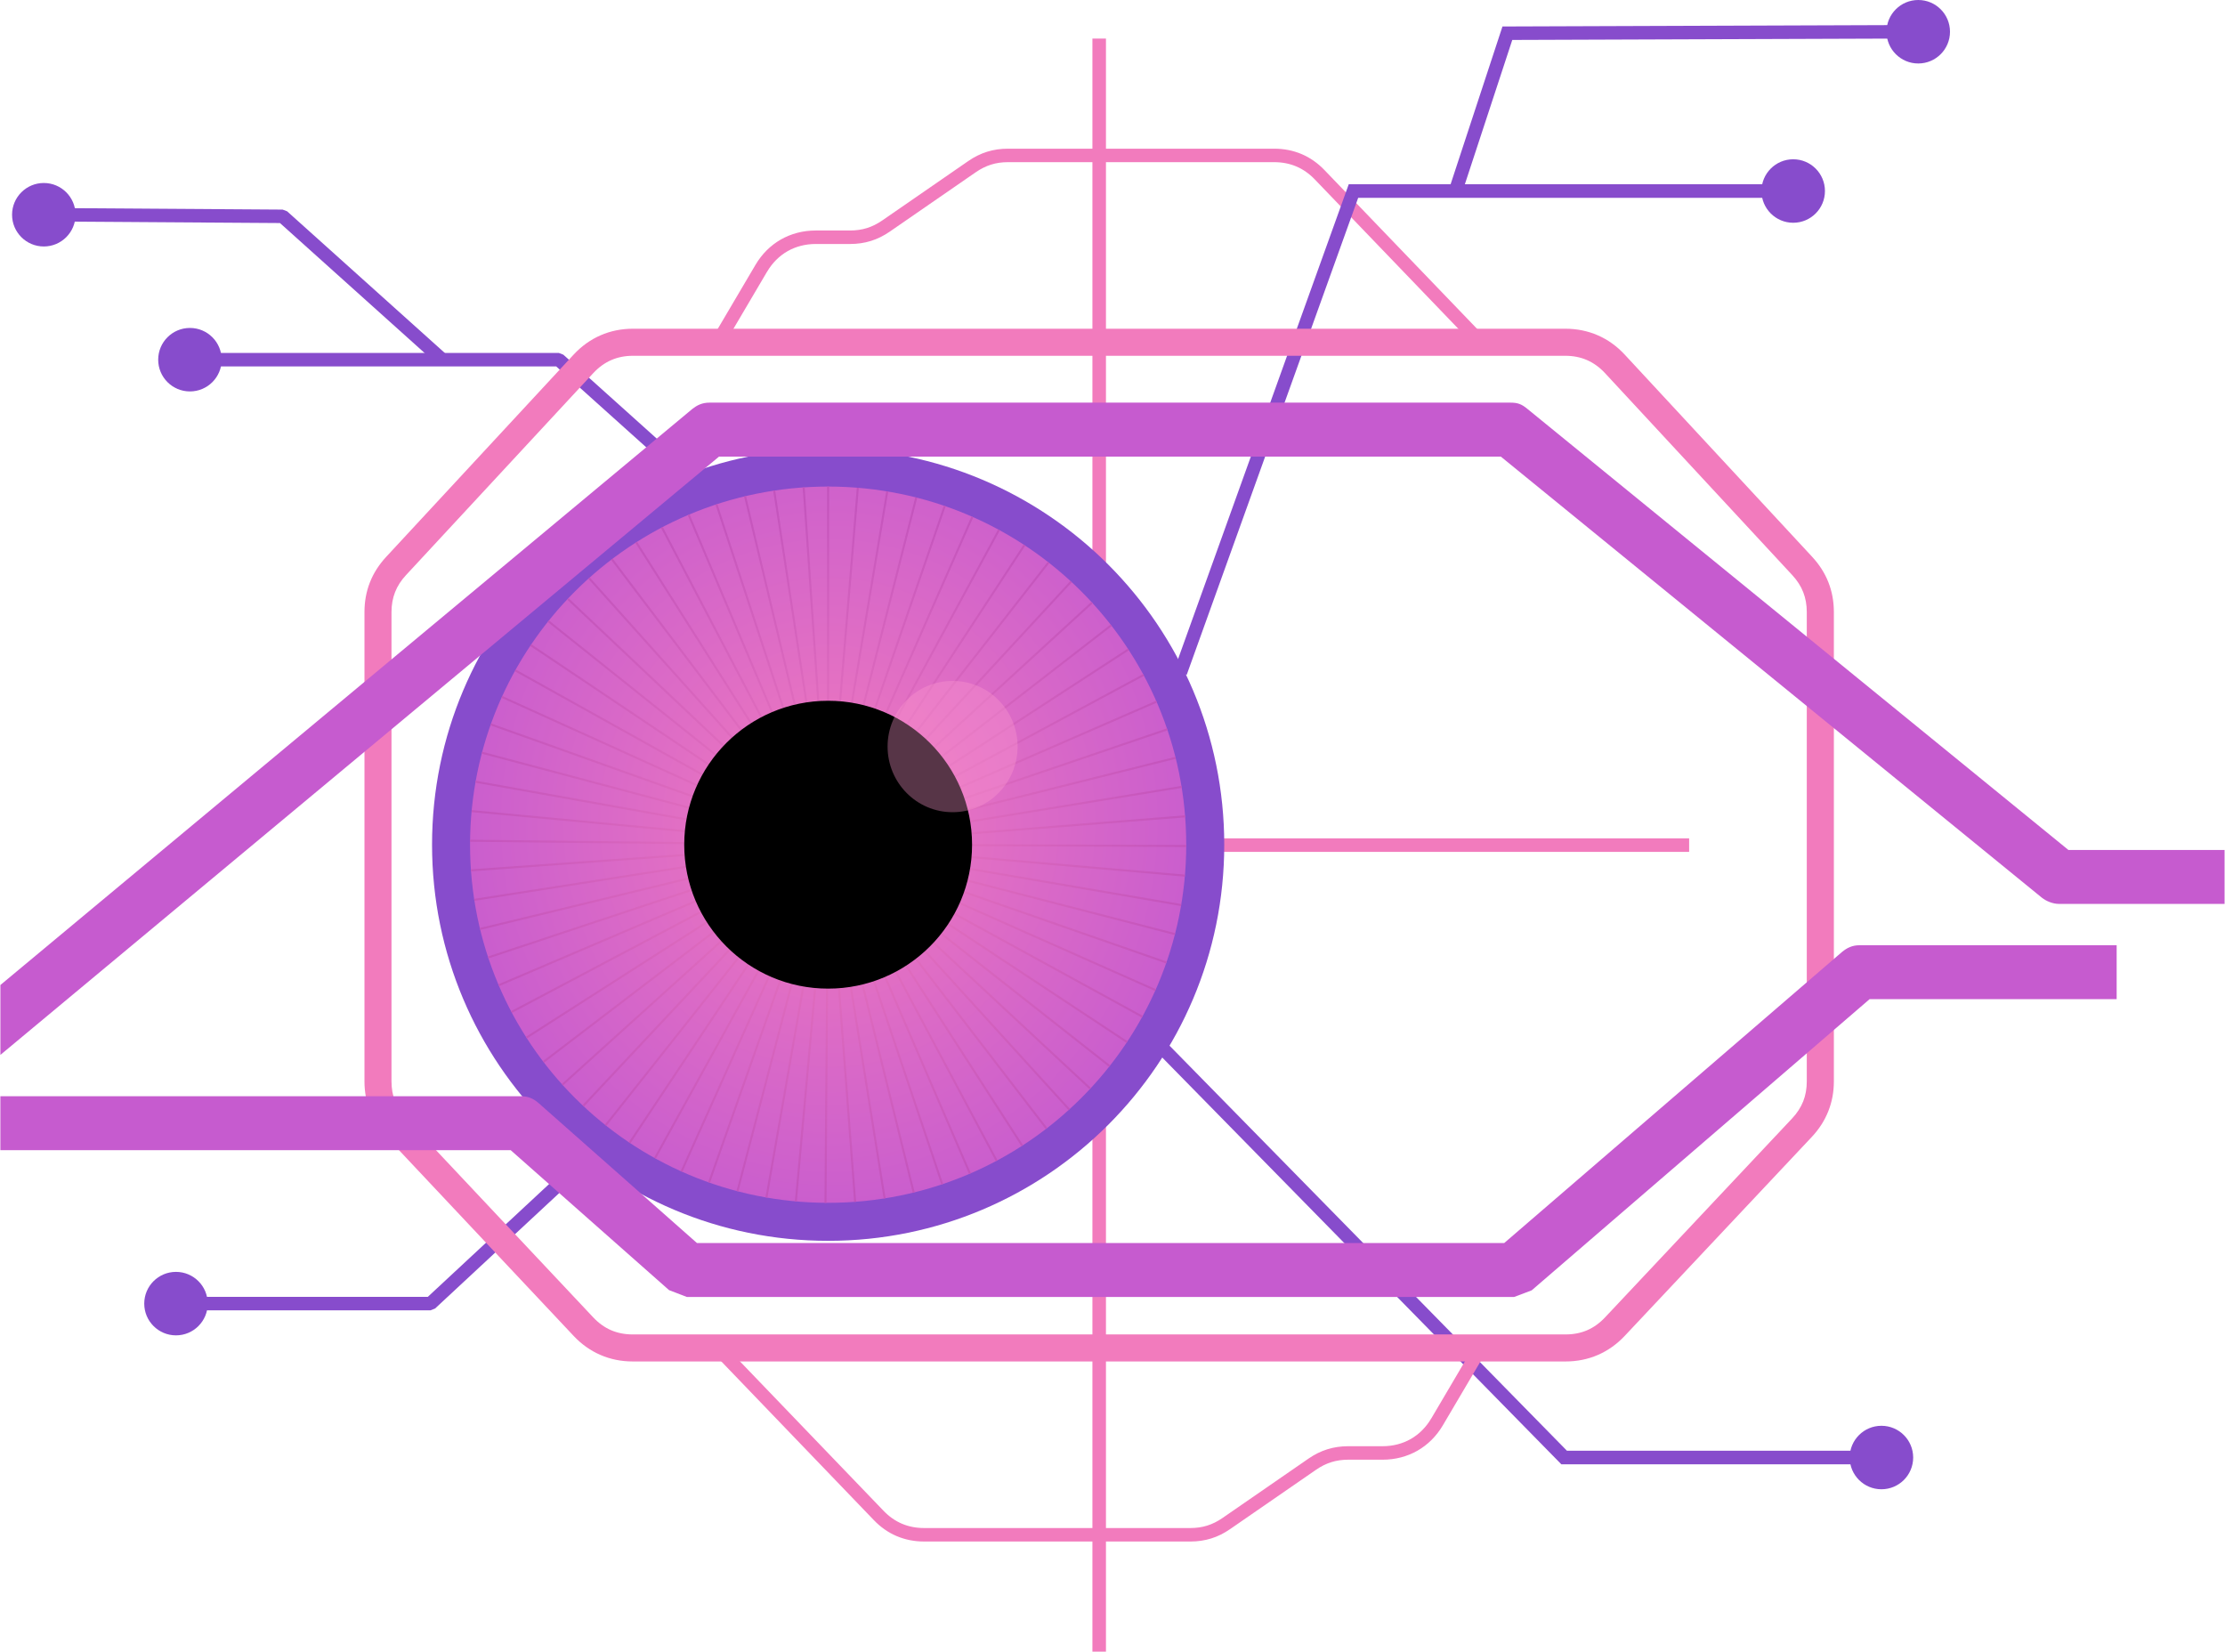 <?xml version="1.0" encoding="UTF-8"?>
<!DOCTYPE svg PUBLIC "-//W3C//DTD SVG 1.0//EN" "http://www.w3.org/TR/2001/REC-SVG-20010904/DTD/svg10.dtd">
<!-- Creator: CorelDRAW -->
<svg xmlns="http://www.w3.org/2000/svg" xml:space="preserve" width="1.707in" height="1.267in" version="1.0" style="shape-rendering:geometricPrecision; text-rendering:geometricPrecision; image-rendering:optimizeQuality; fill-rule:evenodd; clip-rule:evenodd"
viewBox="0 0 770.19 571.87"
 xmlns:xlink="http://www.w3.org/1999/xlink"
 xmlns:xodm="http://www.corel.com/coreldraw/odm/2003">
 <defs>
  <style type="text/css">
   <![CDATA[
    .str0 {stroke:black;stroke-width:3.01;stroke-miterlimit:2.613}
    .fil5 {fill:none}
    .fil6 {fill:black}
    .fil2 {fill:#874CCC}
    .fil0 {fill:#874CCC;fill-rule:nonzero}
    .fil8 {fill:#C65BCF;fill-rule:nonzero}
    .fil1 {fill:#F27BBD;fill-rule:nonzero}
    .fil7 {fill:#FF9CD2;fill-opacity:0.341}
    .fil3 {fill:url(#id1)}
    .fil4 {fill:url(#id2);fill-rule:nonzero}
   ]]>
  </style>
   <clipPath id="id0">
    <path d="M286.63 168.47c68.48,0 124,55.52 124,124 0,68.48 -55.51,124 -124,124 -68.48,0 -124,-55.52 -124,-124 0,-68.49 55.52,-124 124,-124z"/>
   </clipPath>
  <radialGradient id="id1" gradientUnits="userSpaceOnUse" gradientTransform="matrix(1.106 -5.99796E-05 4.22459E-05 1.178 -30 -51)" cx="286.62" cy="285.03" r="124" fx="286.62" fy="285.03">
   <stop offset="0" style="stop-opacity:1; stop-color:#F27BBD"/>
   <stop offset="1" style="stop-opacity:1; stop-color:#C65BCF"/>
  </radialGradient>
  <radialGradient id="id2" gradientUnits="userSpaceOnUse" gradientTransform="matrix(1.005 -4.52914E-05 4.52914E-05 1.005 -1 -1)" cx="286.62" cy="292.47" r="163.41" fx="286.62" fy="292.47">
   <stop offset="0" style="stop-opacity:1; stop-color:#F27BBD"/>
   <stop offset="1" style="stop-opacity:1; stop-color:#B346BD"/>
  </radialGradient>
 </defs>
 <g id="Layer_x0020_1">
  <path class="fil0" d="M396.17 353.22l146.29 149.09 112.53 0 0 4.69 -114.48 0 -147.67 -150.5 3.33 -3.28z"/>
  <path class="fil1" d="M514.59 467.89l-15.09 25.6c-2.23,3.79 -5.25,6.77 -8.8,8.8 -3.57,2.03 -7.66,3.12 -12.05,3.12l-11.93 0c-2.09,0 -4.01,0.28 -5.82,0.84 -1.82,0.57 -3.57,1.44 -5.27,2.61l-29.82 20.59c-2.1,1.45 -4.26,2.53 -6.53,3.23 -2.28,0.71 -4.67,1.06 -7.21,1.06l-92.2 0c-3.39,0 -6.56,-0.63 -9.5,-1.87 -2.91,-1.24 -5.56,-3.08 -7.91,-5.53l-59.58 -61.98 273.78 0 -2.08 3.52zm-19.11 23.24l13.01 -22.08 -254.63 0 51.96 54.06c1.9,1.98 4.04,3.48 6.37,4.47 2.33,0.99 4.9,1.49 7.67,1.49l92.2 0c2.09,0 4.01,-0.27 5.82,-0.84 1.82,-0.57 3.57,-1.43 5.27,-2.61l29.82 -20.59c2.1,-1.45 4.26,-2.52 6.53,-3.23 2.29,-0.71 4.67,-1.06 7.21,-1.06l11.93 0c3.57,0 6.88,-0.87 9.73,-2.49 2.86,-1.64 5.29,-4.04 7.09,-7.11z"/>
  <path class="fil1" d="M246.36 117.33l15.09 -25.6c2.23,-3.79 5.25,-6.77 8.8,-8.8 3.57,-2.03 7.66,-3.12 12.05,-3.12l11.93 0c2.09,0 4.01,-0.28 5.82,-0.84 1.82,-0.57 3.57,-1.44 5.27,-2.61l29.82 -20.59c2.1,-1.45 4.26,-2.52 6.53,-3.23 2.28,-0.71 4.67,-1.06 7.21,-1.06l92.2 0c3.39,0 6.56,0.63 9.5,1.87 2.91,1.24 5.56,3.08 7.91,5.53l59.58 61.98 -273.78 0 2.08 -3.52zm19.11 -23.24l-13.01 22.08 254.63 0 -51.96 -54.06c-1.9,-1.98 -4.04,-3.48 -6.37,-4.47 -2.33,-0.99 -4.9,-1.49 -7.67,-1.49l-92.2 0c-2.09,0 -4.01,0.27 -5.82,0.84 -1.82,0.57 -3.57,1.44 -5.27,2.61l-29.82 20.59c-2.1,1.45 -4.26,2.52 -6.53,3.23 -2.29,0.71 -4.67,1.06 -7.21,1.06l-11.93 0c-3.57,0 -6.88,0.87 -9.73,2.49 -2.86,1.64 -5.29,4.04 -7.09,7.11z"/>
  <path class="fil1" d="M176.19 290.27l408.58 0 0 4.69 -408.58 0 0 -4.69z"/>
  <path class="fil1" d="M378.14 571.87l0 -558.51 4.69 0 0 558.51 -4.69 0z"/>
  <path class="fil0" d="M341.32 260.58l-148.85 -133.7 -126.84 0 0 -4.68 127.73 0 1.56 0.6 149.52 134.3 -3.13 3.48z"/>
  <path class="fil0" d="M151.41 126.28l-54.6 -49.05 -81.78 -0.55 0.02 -4.67 82.68 0.56 1.55 0.59 55.26 49.64 -3.13 3.48z"/>
  <circle class="fil2" cx="15.03" cy="74.35" r="10.99"/>
  <circle class="fil2" cx="65.63" cy="124.54" r="10.99"/>
  <path class="fil0" d="M406.4 232.08l60.5 -168.28 153.91 0 0 4.69 -150.64 0 -59.38 165.17 -4.39 -1.57z"/>
  <path class="fil0" d="M501.64 65.42l18.49 -56.25 143.98 -0.51 0 4.67 -140.58 0.5 -17.43 53.04 -4.45 -1.44z"/>
  <circle class="fil2" cx="664.11" cy="10.99" r="10.99"/>
  <circle class="fil2" cx="620.81" cy="66.14" r="10.99"/>
  <path class="fil0" d="M273.24 338.95l-122.73 114.12 -1.59 0.63 -88.12 0 0 -4.68 87.21 0 122.04 -113.5 3.18 3.42z"/>
  <circle class="fil2" cx="60.8" cy="451.37" r="10.99"/>
  <circle class="fil2" cx="651.36" cy="504.66" r="10.99"/>
  <path class="fil1" d="M219.05 113.82l322.86 0c4.01,0 7.78,0.77 11.26,2.29 3.47,1.51 6.6,3.76 9.33,6.71l64.88 69.98c2.49,2.69 4.37,5.63 5.62,8.83 1.26,3.21 1.89,6.64 1.89,10.28l0 162.5c0,3.66 -0.64,7.12 -1.94,10.37 -1.28,3.23 -3.18,6.19 -5.7,8.87l-64.78 68.89c-2.73,2.9 -5.84,5.1 -9.29,6.6 -3.47,1.5 -7.21,2.26 -11.17,2.26l-323.06 0c-3.96,0 -7.7,-0.76 -11.17,-2.26 -3.45,-1.49 -6.57,-3.7 -9.29,-6.6l-64.78 -68.89c-2.54,-2.7 -4.45,-5.66 -5.72,-8.87 -1.27,-3.26 -1.92,-6.71 -1.92,-10.37l0 -162.5c0,-3.64 0.63,-7.07 1.89,-10.28 1.24,-3.17 3.12,-6.11 5.62,-8.81l64.88 -70c2.73,-2.95 5.86,-5.19 9.33,-6.71 3.48,-1.52 7.25,-2.29 11.26,-2.29zm322.86 9.37l-322.86 0c-2.75,0 -5.27,0.5 -7.53,1.49 -2.27,0.99 -4.36,2.5 -6.22,4.51l-64.88 69.98c-1.67,1.79 -2.93,3.75 -3.76,5.87 -0.82,2.09 -1.23,4.38 -1.23,6.87l0 162.5c0,2.54 0.41,4.85 1.24,6.93 0.86,2.13 2.14,4.1 3.84,5.91l64.78 68.89c1.86,1.98 3.94,3.47 6.18,4.44 2.23,0.96 4.74,1.46 7.47,1.46l323.06 0c2.74,0 5.24,-0.49 7.47,-1.46 2.25,-0.97 4.32,-2.46 6.18,-4.44l64.78 -68.89c1.72,-1.83 3,-3.8 3.84,-5.91 0.83,-2.08 1.24,-4.4 1.24,-6.93l0 -162.5c0,-2.49 -0.41,-4.79 -1.23,-6.87 -0.82,-2.1 -2.08,-4.05 -3.76,-5.87l-64.88 -69.98c-1.86,-2.01 -3.95,-3.51 -6.22,-4.51 -2.26,-0.99 -4.78,-1.49 -7.53,-1.49z"/>
  <path class="fil2" d="M286.63 155.31c75.75,0 137.16,61.41 137.16,137.16 0,75.75 -61.41,137.16 -137.16,137.16 -75.75,0 -137.16,-61.41 -137.16,-137.16 0,-75.75 61.41,-137.16 137.16,-137.16z"/>
  <path class="fil3" d="M286.63 168.47c68.48,0 124,55.52 124,124 0,68.48 -55.51,124 -124,124 -68.48,0 -124,-55.52 -124,-124 0,-68.49 55.52,-124 124,-124z"/>
  <g style="clip-path:url(#id0)">
   <g id="_1787161322672">
    <path id="_1" class="fil4" d="M286.97 99.7l0 161.22 -0.71 0 0 -161.22 0.71 0zm-13.15 0.42l10.99 160.84 -0.71 0.05 -10.99 -160.84 0.71 -0.05zm-15.88 1.72l24.27 159.38 -0.7 0.1 -24.27 -159.38 0.7 -0.1zm-15.68 3.02l37.38 156.82 -0.69 0.16 -37.38 -156.82 0.69 -0.17zm-15.38 4.32l50.23 153.19 -0.68 0.22 -50.23 -153.19 0.68 -0.22zm-14.97 5.57l62.74 148.51 -0.65 0.28 -62.74 -148.51 0.65 -0.28zm-14.45 6.79l74.81 142.8 -0.63 0.33 -74.81 -142.8 0.63 -0.33zm-13.84 7.96l86.37 136.12 -0.6 0.38 -86.37 -136.12 0.6 -0.38zm-13.13 9.08l97.35 128.5 -0.57 0.43 -97.35 -128.5 0.57 -0.43zm-12.34 10.14l107.65 120.01 -0.53 0.47 -107.65 -120.01 0.53 -0.47zm-11.46 11.12l117.21 110.68 -0.49 0.52 -117.21 -110.68 0.49 -0.52zm-10.5 12.04l125.97 100.6 -0.44 0.55 -125.97 -100.6 0.44 -0.55zm-9.46 12.86l133.86 89.83 -0.39 0.59 -133.87 -89.83 0.39 -0.59zm-8.37 13.6l140.84 78.44 -0.34 0.62 -140.84 -78.44 0.34 -0.62zm-7.21 14.25l146.85 66.52 -0.29 0.64 -146.85 -66.52 0.29 -0.64zm-6.01 14.8l151.85 54.13 -0.23 0.67 -151.85 -54.13 0.23 -0.67zm-4.76 15.24l155.81 41.38 -0.18 0.68 -155.81 -41.38 0.18 -0.68zm-3.49 15.59l158.7 28.34 -0.12 0.7 -158.7 -28.34 0.12 -0.7zm-2.18 15.82l160.5 15.11 -0.06 0.7 -160.5 -15.11 0.06 -0.7zm-0.87 15.95l161.2 1.77 -0.01 0.71 -161.2 -1.77 0.01 -0.71zm0.46 15.96l160.8 -11.58 0.05 0.71 -160.8 11.58 -0.05 -0.71zm1.78 15.87l159.29 -24.85 0.11 0.7 -159.29 24.85 -0.11 -0.7zm3.08 15.67l156.68 -37.95 0.17 0.69 -156.68 37.95 -0.17 -0.69zm4.37 15.36l153.01 -50.79 0.22 0.67 -153.01 50.79 -0.22 -0.67zm5.63 14.95l148.28 -63.28 0.28 0.65 -148.28 63.28 -0.28 -0.65zm6.85 14.43l142.53 -75.33 0.33 0.63 -142.53 75.33 -0.33 -0.63zm8.01 13.81l135.81 -86.88 0.38 0.6 -135.81 86.88 -0.38 -0.6zm9.13 13.1l128.15 -97.82 0.43 0.56 -128.15 97.82 -0.43 -0.56zm10.19 12.3l119.61 -108.09 0.47 0.52 -119.61 108.09 -0.47 -0.52zm11.16 11.42l110.26 -117.62 0.52 0.49 -110.25 117.62 -0.52 -0.49zm12.08 10.45l100.14 -126.34 0.55 0.44 -100.14 126.34 -0.55 -0.44zm12.9 9.42l89.34 -134.2 0.59 0.39 -89.34 134.2 -0.59 -0.39zm13.63 8.32l77.93 -141.13 0.62 0.34 -77.93 141.13 -0.62 -0.34zm14.28 7.16l65.98 -147.09 0.64 0.29 -65.98 147.1 -0.64 -0.29zm14.82 5.96l53.58 -152.05 0.67 0.23 -53.58 152.05 -0.67 -0.23zm15.26 4.71l40.81 -155.96 0.68 0.18 -40.81 155.96 -0.68 -0.18zm15.6 3.43l27.76 -158.81 0.7 0.12 -27.76 158.81 -0.7 -0.12zm15.83 2.12l14.52 -160.56 0.71 0.06 -14.52 160.56 -0.7 -0.06zm15.95 0.81l1.18 -161.21 0.71 0 -1.18 161.21 -0.71 -0zm15.96 -0.52l-12.17 -160.75 0.71 -0.06 12.17 160.76 -0.71 0.05zm15.87 -1.84l-25.43 -159.2 0.7 -0.11 25.43 159.19 -0.7 0.11zm15.66 -3.14l-38.52 -156.54 0.69 -0.17 38.52 156.54 -0.69 0.17zm15.35 -4.43l-51.35 -152.82 0.67 -0.23 51.35 152.82 -0.67 0.22zm14.93 -5.68l-63.82 -148.04 0.65 -0.28 63.82 148.04 -0.65 0.28zm14.4 -6.9l-75.85 -142.25 0.62 -0.33 75.85 142.25 -0.62 0.33zm13.78 -8.07l-87.37 -135.49 0.6 -0.38 87.37 135.49 -0.6 0.38zm13.07 -9.18l-98.28 -127.79 0.56 -0.43 98.29 127.79 -0.56 0.43zm12.26 -10.23l-108.52 -119.22 0.52 -0.48 108.52 119.22 -0.52 0.48zm11.38 -11.21l-118.02 -109.83 0.48 -0.52 118.02 109.83 -0.48 0.52zm10.41 -12.11l-126.71 -99.68 0.44 -0.56 126.71 99.68 -0.44 0.56zm9.37 -12.93l-134.52 -88.85 0.39 -0.59 134.52 88.85 -0.39 0.59zm8.27 -13.66l-141.41 -77.41 0.34 -0.62 141.41 77.41 -0.34 0.62zm7.11 -14.3l-147.34 -65.44 0.28 -0.64 147.34 65.44 -0.29 0.64zm5.9 -14.84l-152.25 -53.02 0.23 -0.67 152.25 53.02 -0.23 0.67zm4.65 -15.28l-156.11 -40.24 0.18 -0.68 156.11 40.24 -0.18 0.68zm3.37 -15.61l-158.91 -27.18 0.12 -0.7 158.91 27.18 -0.12 0.7zm2.07 -15.83l-160.61 -13.93 0.06 -0.71 160.61 13.93 -0.06 0.71zm0.75 -15.95l-161.21 -0.59 0 -0.71 161.21 0.59 0 0.71zm-0.58 -15.96l-160.71 12.76 -0.06 -0.71 160.71 -12.76 0.06 0.71zm-1.89 -15.86l-159.1 26.02 -0.11 -0.7 159.1 -26.02 0.11 0.7zm-3.2 -15.65l-156.4 39.1 -0.17 -0.69 156.4 -39.1 0.17 0.69zm-4.48 -15.33l-152.63 51.91 -0.23 -0.67 152.63 -51.91 0.23 0.67zm-5.74 -14.9l-147.81 64.36 -0.28 -0.65 147.81 -64.36 0.28 0.65zm-6.95 -14.38l-141.98 76.37 -0.34 -0.62 141.98 -76.37 0.34 0.62zm-8.12 -13.76l-135.17 87.87 -0.39 -0.59 135.17 -87.87 0.39 0.59zm-9.23 -13.03l-127.43 98.75 -0.43 -0.56 127.43 -98.75 0.43 0.56zm-10.27 -12.23l-118.82 108.96 -0.48 -0.52 118.82 -108.96 0.48 0.52zm-11.25 -11.33l-109.39 118.42 -0.52 -0.48 109.39 -118.42 0.52 0.48zm-12.15 -10.36l-99.21 127.07 -0.56 -0.44 99.22 -127.07 0.56 0.44zm-12.96 -9.32l-88.36 134.85 -0.59 -0.39 88.36 -134.85 0.59 0.39zm-13.69 -8.22l-76.89 141.7 -0.62 -0.34 76.89 -141.7 0.62 0.34zm-14.33 -7.06l-64.9 147.57 -0.65 -0.28 64.9 -147.57 0.65 0.28zm-14.86 -5.85l-52.46 152.44 -0.67 -0.23 52.46 -152.44 0.67 0.23zm-15.3 -4.6l-39.67 156.26 -0.69 -0.17 39.67 -156.26 0.69 0.17zm-15.62 -3.31l-26.6 159.01 -0.7 -0.12 26.6 -159.01 0.7 0.12zm-15.84 -2.01l-13.34 160.66 -0.71 -0.06 13.34 -160.66 0.71 0.06z"/>
   </g>
  </g>
  <path class="fil5" d="M286.63 168.47c68.48,0 124,55.52 124,124 0,68.48 -55.51,124 -124,124 -68.48,0 -124,-55.52 -124,-124 0,-68.49 55.52,-124 124,-124z"/>
  <path class="fil6 str0" d="M286.63 244.14c26.69,0 48.33,21.64 48.33,48.33 0,26.69 -21.64,48.33 -48.33,48.33 -26.69,0 -48.33,-21.64 -48.33,-48.33 0,-26.69 21.64,-48.33 48.33,-48.33z"/>
  <path class="fil7" d="M329.72 235.76c12.43,0 22.51,10.18 22.51,22.73 0,12.56 -10.08,22.73 -22.51,22.73 -12.43,0 -22.51,-10.18 -22.51,-22.73 0,-12.55 10.08,-22.73 22.51,-22.73z"/>
  <path class="fil8" d="M-0 341.05l239.59 -199.45c1.58,-1.23 3.32,-2.19 5.95,-2.19l277.3 0c2.5,0 3.86,0.46 5.87,2.12l187.39 152.76 54.08 0 0 18.68 -57.36 0c-2.13,0 -4.41,-0.97 -5.87,-2.12l-187.39 -152.76 -270.71 0 -248.85 207.16 0 -24.21z"/>
  <path class="fil8" d="M-0 379.56l180.19 0c2.39,0 4.24,0.69 6.17,2.37l54.84 48.46 279.54 0 117 -100.81c1.72,-1.39 3.48,-2.3 6.09,-2.3l88.98 0 0 18.68 -85.56 0 -117 100.81 -6.09 2.3 -286.45 0 -6.17 -2.37 -54.84 -48.46 -176.71 0 0 -18.68z"/>
 </g>
</svg>
